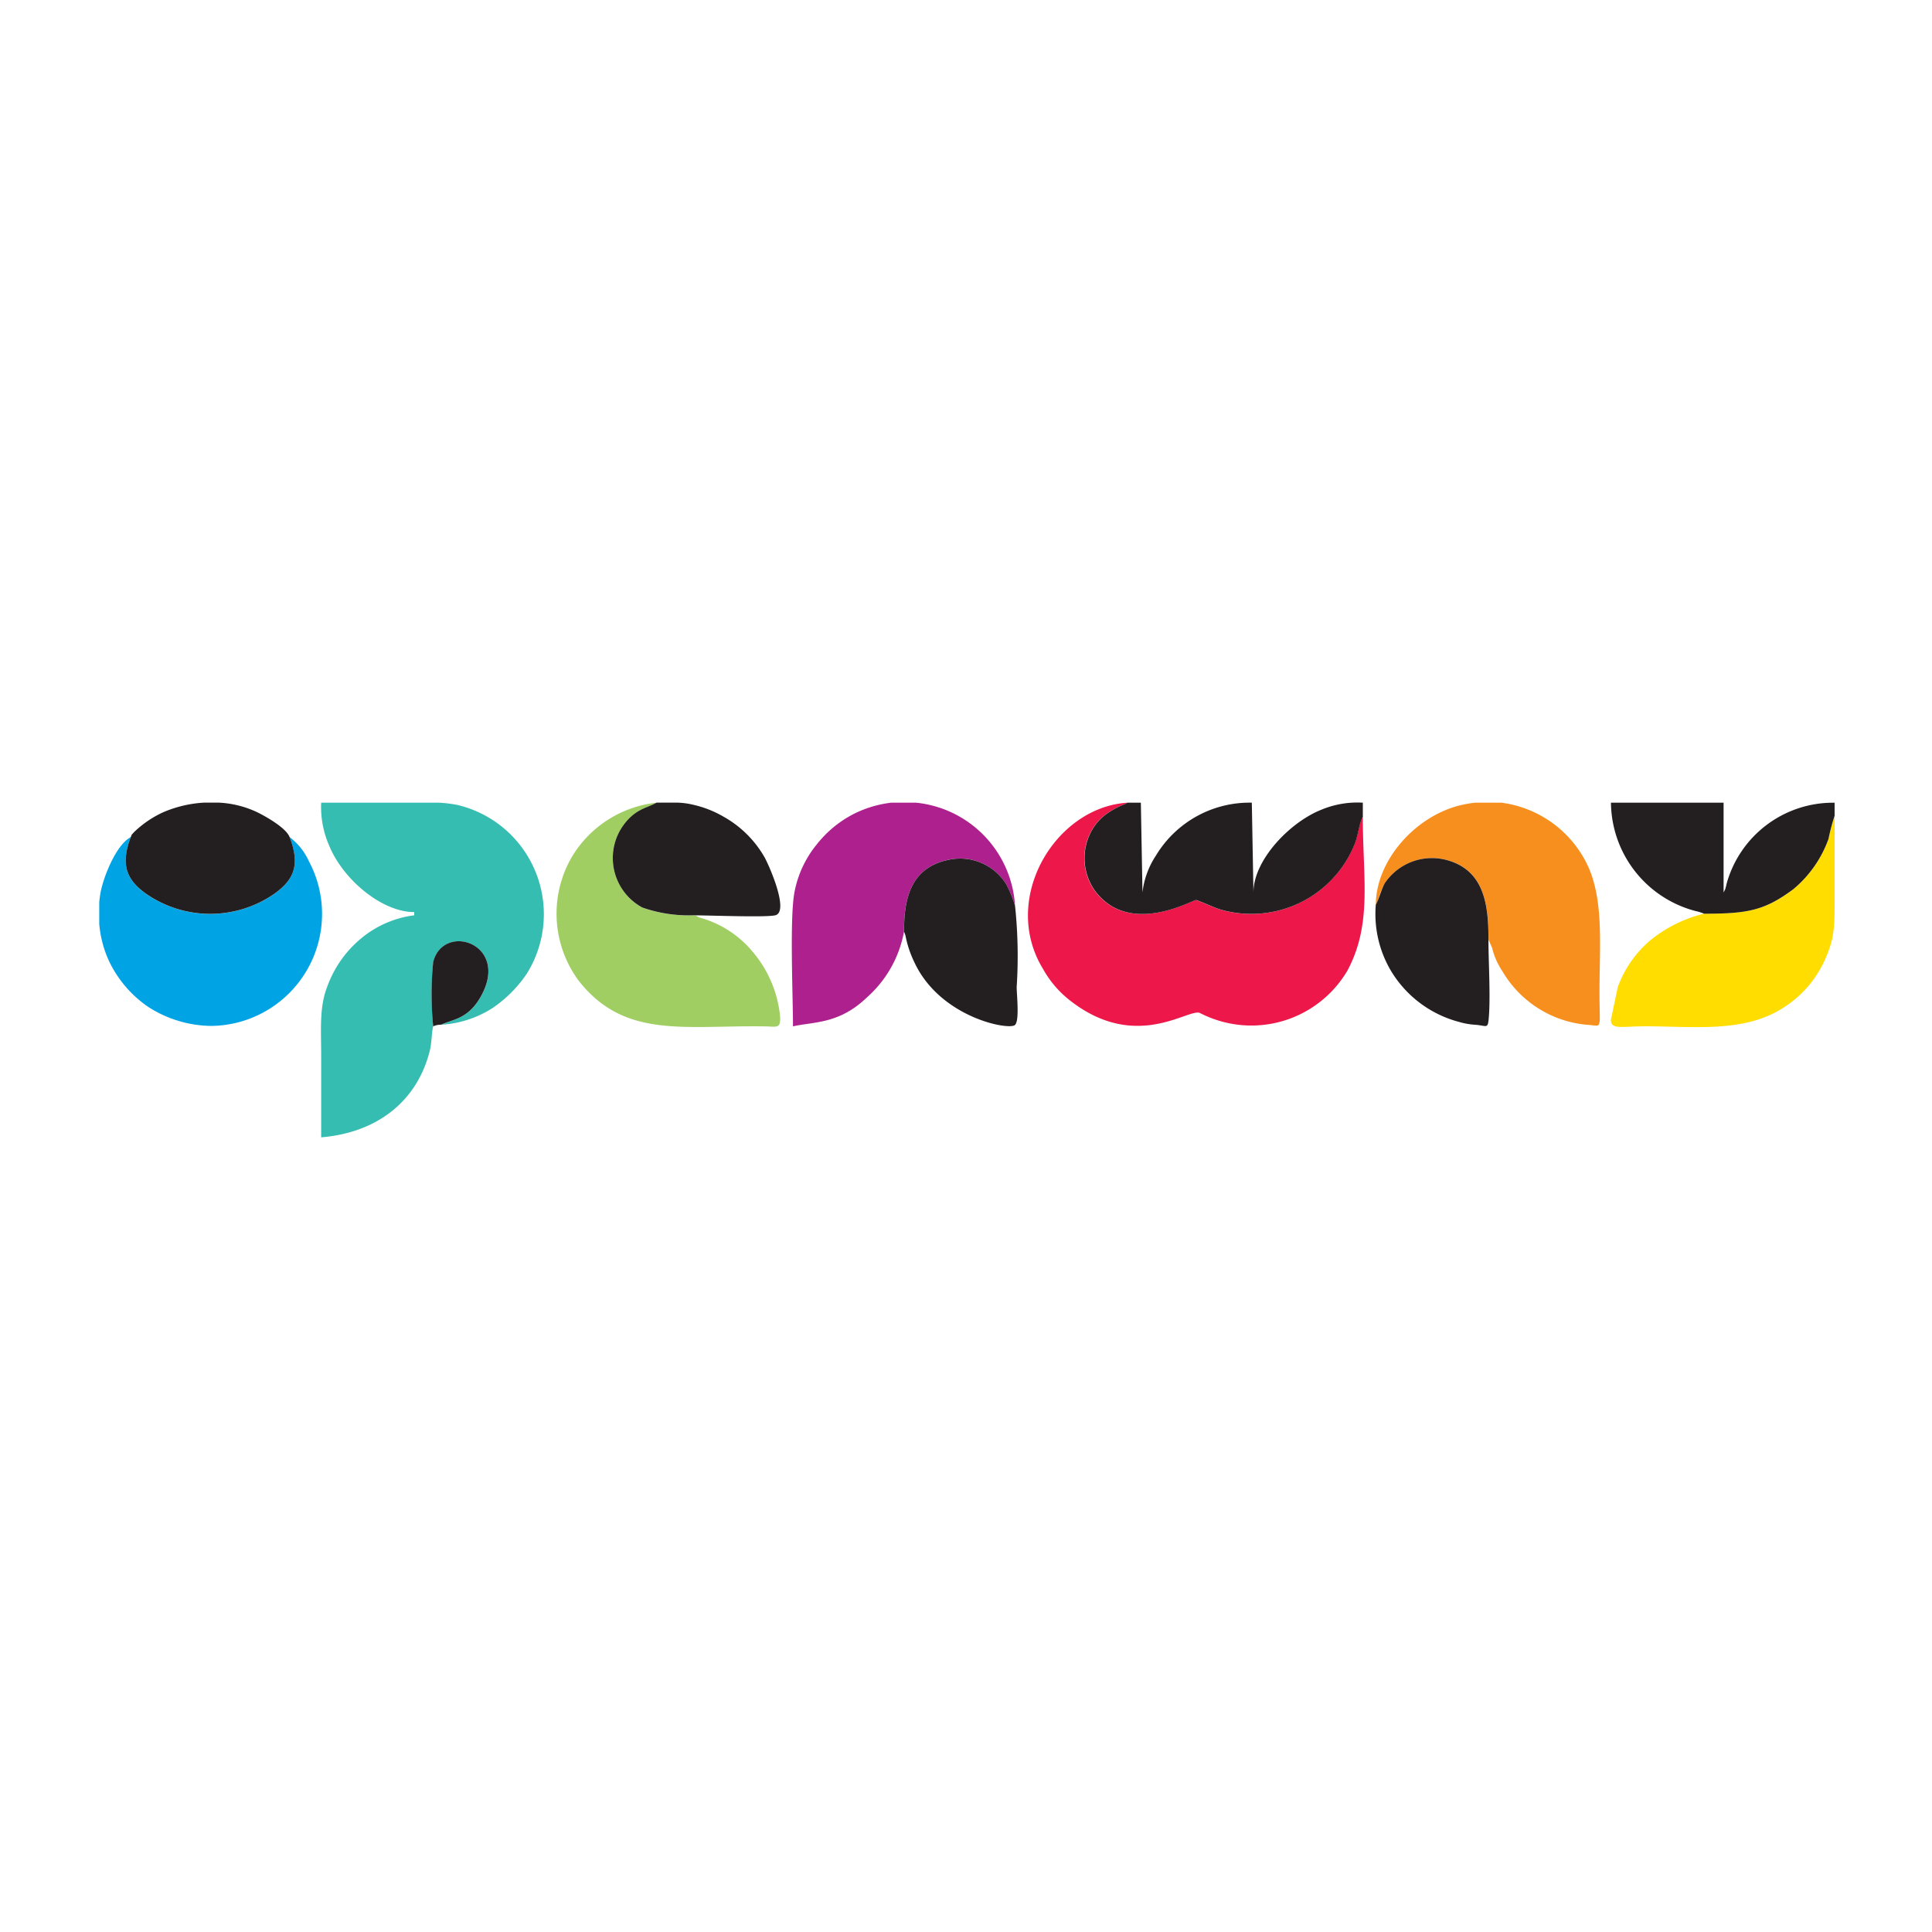 <svg xmlns="http://www.w3.org/2000/svg" width="119" height="119" viewBox="0 0 119 119"><defs><style>.a{fill:#fff;}.b{fill:#35bdb2;}.b,.c,.d,.e,.f,.g,.h,.i{fill-rule:evenodd;}.c{fill:#ed1749;}.d{fill:#a0ce63;}.e{fill:#ad208e;}.f{fill:#f78f1e;}.g{fill:#00a4e4;}.h{fill:#fd0;}.i{fill:#231e20;}</style></defs><g transform="translate(-252 -3380)"><rect class="a" width="119" height="119" transform="translate(252 3380)"/><g transform="translate(258.108 3429.432)"><g transform="translate(0 0)"><path class="b" d="M1118.069,13.776a19.8,19.8,0,0,1,0-3.961c.635-2.481,4.761-1.13,2.932,2.127-.792,1.408-1.744,1.4-2.445,1.734a6.578,6.578,0,0,0,3.157-1.023,7.885,7.885,0,0,0,2.112-2.112,6.914,6.914,0,0,0-4.255-10.4,8.084,8.084,0,0,0-1.12-.141h-7.283a5.888,5.888,0,0,0,.487,2.63c.832,2.065,3.228,4.107,5.244,4.107v.2a6.351,6.351,0,0,0-3.343,1.483,6.871,6.871,0,0,0-1.988,2.838c-.529,1.324-.4,2.62-.4,4.426v4.927c3.4-.283,5.875-2.172,6.678-5.287.141-.548.118-1.146.22-1.551Z" transform="translate(-1097.492 0.01)"/><path class="c" d="M4673.633.856c-.259.495-.29,1.2-.525,1.744a6.854,6.854,0,0,1-8.267,3.982c-.323-.1-1.4-.575-1.487-.579-.23-.011-4.086,2.273-6.221-.561a3.461,3.461,0,0,1-.335-3.461,3.2,3.2,0,0,1,.922-1.191,5.109,5.109,0,0,1,1.251-.694l.153-.089c-4.439.281-7.827,5.922-5.186,10.239a6.4,6.4,0,0,0,1.559,1.86c4.091,3.292,7.346.578,8.092.846a7,7,0,0,0,2.306.723,6.864,6.864,0,0,0,6.8-3.343c1.528-2.884.939-5.639.939-9.474Z" transform="translate(-4595.801 0.004)"/><path class="d" d="M2299.813,6.938a8.762,8.762,0,0,1-3.249-.475,3.463,3.463,0,0,1-1.257-4.935c.777-1.17,1.555-1.177,2.132-1.528a6.943,6.943,0,0,0-5.192,3.3,6.938,6.938,0,0,0,.408,7.678c2.823,3.592,6.532,2.719,11.482,2.8.721.012.945.155.914-.6a7.228,7.228,0,0,0-1.721-4.033,6.438,6.438,0,0,0-3.255-2.074l-.265-.138Z" transform="translate(-2263.108 0.01)"/><path class="e" d="M3476.877,7.944c0-1.906.335-3.92,2.732-4.426a3.338,3.338,0,0,1,3.58,1.531,7.807,7.807,0,0,1,.528,1.3A6.792,6.792,0,0,0,3477.624,0h-1.535a6.982,6.982,0,0,0-2.264.671,6.9,6.9,0,0,0-2.321,1.9,6.558,6.558,0,0,0-1.357,2.866c-.325,1.536-.107,6.356-.107,8.34,1.256-.292,2.837-.126,4.553-1.783a7.112,7.112,0,0,0,2.285-4.049Z" transform="translate(-3427.305 0.009)"/><path class="f" d="M6395.489,6.277c.187-.339.307-.927.546-1.308a3.5,3.5,0,0,1,3.851-1.43c2.335.654,2.541,2.863,2.541,4.907l.218.487a4.541,4.541,0,0,0,.646,1.465,6.729,6.729,0,0,0,5.371,3.294c.782.072.6.28.6-2.029,0-2.928.289-5.768-.8-7.945A6.859,6.859,0,0,0,6403.23,0h-1.644a7.133,7.133,0,0,0-.748.124c-2.879.622-5.352,3.43-5.352,6.154Z" transform="translate(-6316.85 0.01)"/><path class="g" d="M11.72,171.746c.667,1.727.282,2.644-.962,3.52a6.923,6.923,0,0,1-7.847,0c-1.233-.866-1.62-1.811-.967-3.516C1.06,172.216.307,174.089.1,175.07a6.289,6.289,0,0,0-.1.7V177.1a6.808,6.808,0,0,0,.636,2.36,7.127,7.127,0,0,0,2.38,2.75,7.3,7.3,0,0,0,3.9,1.173,6.9,6.9,0,0,0,5.99-10.158,3.846,3.846,0,0,0-1.182-1.475Z" transform="translate(0.005 -169.624)"/><path class="h" d="M7578.476,71.2a8.343,8.343,0,0,0-3.295,1.632,6.8,6.8,0,0,0-2.021,2.906l-.421,2.012c.017.612.661.387,2.116.387,3.01,0,6.2.437,8.63-1.225A6.723,6.723,0,0,0,7585.8,74.3c.706-1.481.723-2.093.723-4.2V65.166a13.175,13.175,0,0,0-.378,1.432,7.219,7.219,0,0,1-2.15,3.081C7582.231,71.014,7581.158,71.2,7578.476,71.2Z" transform="translate(-7479.627 -64.355)"/><path class="i" d="M4953,.853V0a5.765,5.765,0,0,0-2.575.443c-1.944.779-4.163,3.105-4.163,5.088l-.1-5.531a6.727,6.727,0,0,0-5.9,3.249,5.166,5.166,0,0,0-.835,2.28l-.1-5.529h-.83l-.152.089a5.1,5.1,0,0,0-1.249.694,3.2,3.2,0,0,0-.922,1.191,3.464,3.464,0,0,0,.335,3.461c2.134,2.836,5.989.551,6.22.562.089,0,1.165.484,1.487.579a6.853,6.853,0,0,0,8.263-3.984c.235-.537.268-1.246.525-1.744Z" transform="translate(-4875.165 0.008)"/><path class="i" d="M7578.9,6.843c2.678,0,3.733-.188,5.518-1.522a7.207,7.207,0,0,0,2.15-3.081,13.184,13.184,0,0,1,.377-1.433v-.8a6.805,6.805,0,0,0-6.635,4.928c-.044.17-.037.181-.082.32-.145.441.106-.261-.055.146-.009.019-.026.054-.033.067a.447.447,0,0,1-.033.067V.005h-6.937a6.969,6.969,0,0,0,5.116,6.648c.124.035.183.043.319.083l.152.048c.021.007.056.022.072.028a.342.342,0,0,1,.067.029Z" transform="translate(-7480.052 0.004)"/><path class="i" d="M6395.488,280.47a6.859,6.859,0,0,0,.923,4.061,6.957,6.957,0,0,0,4.183,3.158,4.538,4.538,0,0,0,1.031.183c.647.047.751.253.808-.292.135-1.274-.006-3.554-.007-4.941,0-2.043-.2-4.252-2.541-4.906a3.5,3.5,0,0,0-3.851,1.43C6395.823,279.543,6395.689,280.13,6395.488,280.47Z" transform="translate(-6316.854 -274.183)"/><path class="i" d="M2577.833,6.944c.907,0,4.3.134,4.928,0,.936-.194-.443-3.257-.685-3.642a6.624,6.624,0,0,0-2.49-2.436,6.565,6.565,0,0,0-1.8-.718A4.913,4.913,0,0,0,2576.706,0h-1.243c-.58.351-1.354.359-2.136,1.528a3.464,3.464,0,0,0,1.258,4.935,8.707,8.707,0,0,0,3.249.475Z" transform="translate(-2541.13 0.004)"/><path class="i" d="M4031.938,284.341l.084.217a6.623,6.623,0,0,0,.55,1.662c1.551,3.341,5.644,4.176,6.17,3.89.331-.178.134-1.893.134-2.352a29.438,29.438,0,0,0-.1-5.008,7.746,7.746,0,0,0-.526-1.3,3.34,3.34,0,0,0-3.581-1.531c-2.4.5-2.731,2.518-2.731,4.426Z" transform="translate(-3982.363 -276.388)"/><path class="i" d="M133.481,2.112c-.653,1.707-.268,2.65.967,3.516a6.923,6.923,0,0,0,7.847,0c1.244-.877,1.63-1.794.962-3.52-.235-.575-1.475-1.265-1.969-1.51a6.242,6.242,0,0,0-2.357-.6h-.96a7.4,7.4,0,0,0-2.516.6,6.43,6.43,0,0,0-1.789,1.229c-.168.2-.1.067-.182.279Z" transform="translate(-131.531 0.009)"/><path class="i" d="M1665.249,699.451a1.153,1.153,0,0,1,.486-.1c.7-.336,1.652-.325,2.444-1.734,1.83-3.256-2.3-4.607-2.933-2.127a19.8,19.8,0,0,0,0,3.961Z" transform="translate(-1644.672 -685.668)"/></g></g></g></svg>